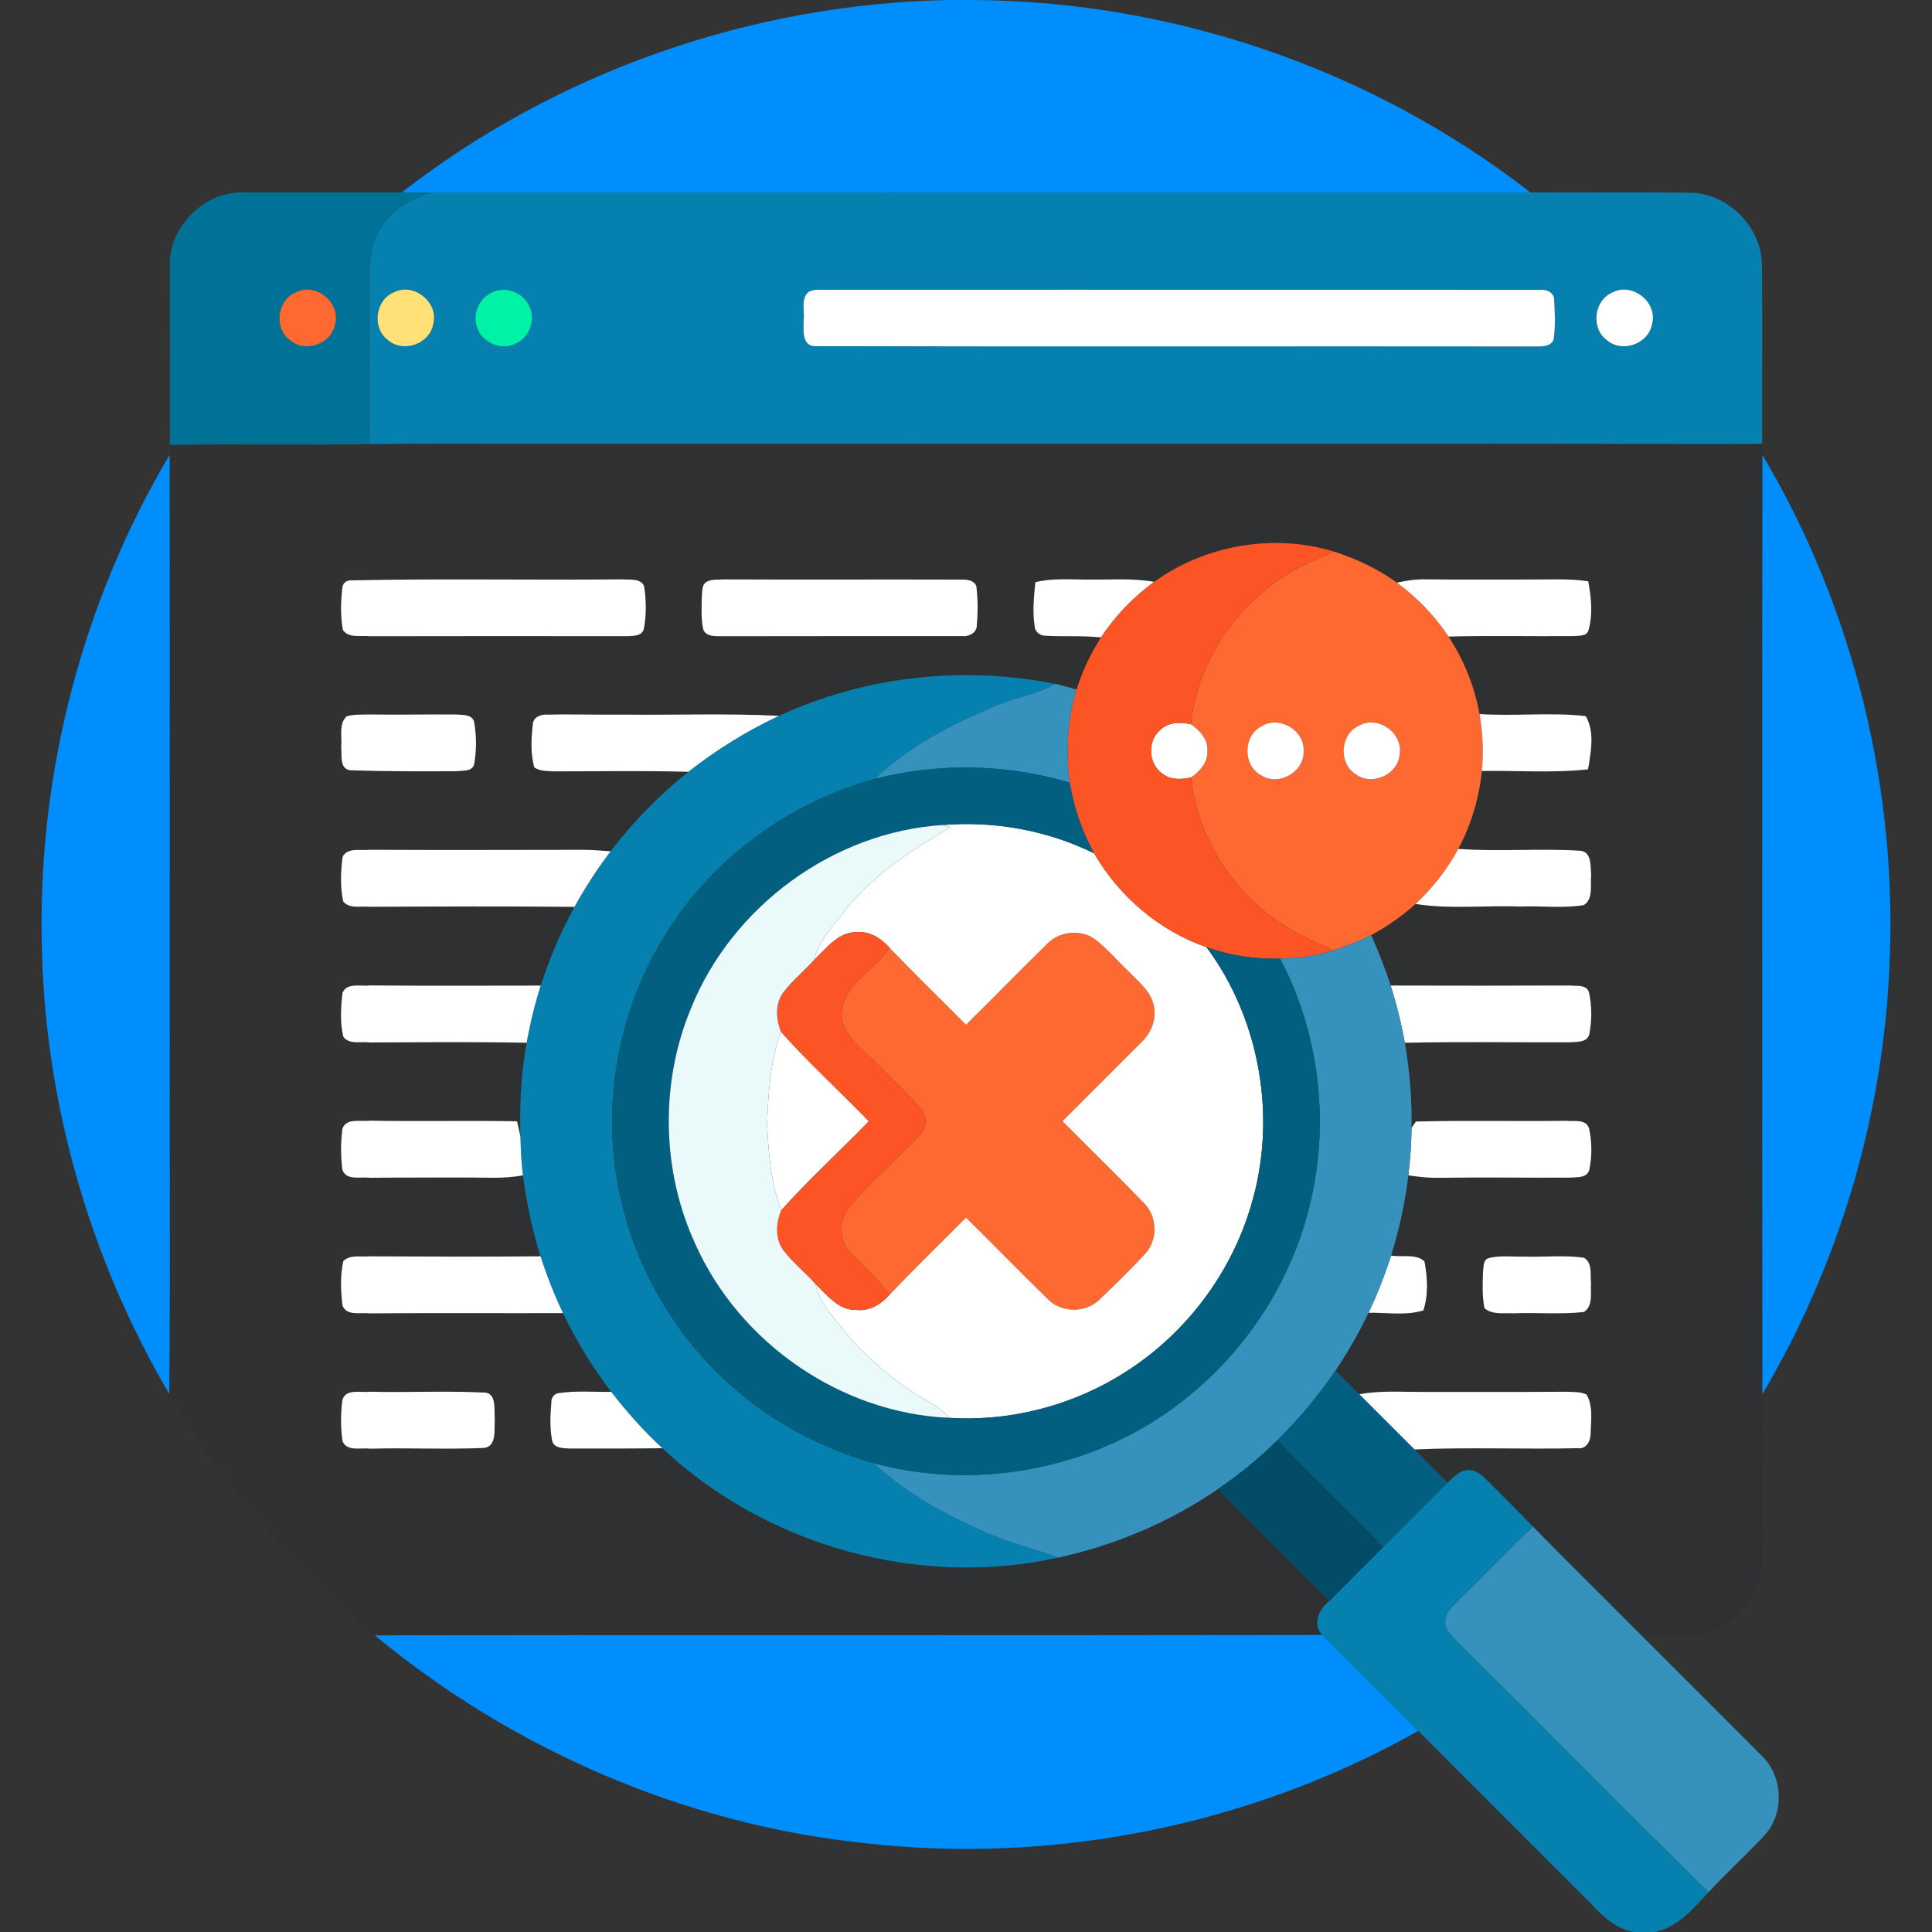 <svg width="160" height="160" viewBox="0 0 160 160" fill="none" xmlns="http://www.w3.org/2000/svg">
<rect x="0" y="0" width="160" height="160" fill="#333333" stroke="none"/>
<g clip-path="url(#clip0_143_11363)">
<path d="M78.603 0H80.522C97.119 0.072 113.634 5.734 126.737 15.934C96.388 15.944 66.034 15.931 35.684 15.941C34.881 15.944 34.078 15.938 33.272 15.938C46.144 5.912 62.303 0.303 78.603 0Z" fill="#008EFC"/>
<path d="M3.456 77.819C3.191 63.797 6.888 49.725 14.053 37.663C14.075 53.025 14.056 68.391 14.062 83.756C14.034 94.319 14.119 104.884 14.019 115.447C7.344 104.084 3.622 91.003 3.456 77.819Z" fill="#008EFC"/>
<path d="M145.953 37.669C153.541 50.45 157.222 65.485 156.459 80.325C155.888 92.663 152.241 104.835 145.95 115.46C145.931 89.528 145.925 63.6 145.953 37.669Z" fill="#008EFC"/>
<path d="M31.041 135.432C57.194 135.388 83.347 135.447 109.497 135.4C112.172 138.029 114.809 140.694 117.459 143.347C103.55 151.185 87.153 154.479 71.297 152.607C56.569 151.007 42.438 144.869 31.041 135.432Z" fill="#008EFC"/>
<path d="M14.059 21.866C14.056 18.753 16.872 15.935 19.988 15.935C24.416 15.938 28.844 15.941 33.272 15.938C34.078 15.938 34.881 15.944 35.684 15.941C34.159 16.431 32.65 17.235 31.741 18.6C30.853 19.803 30.613 21.335 30.619 22.797C30.628 27.456 30.628 32.119 30.625 36.778C25.106 36.872 19.584 36.756 14.066 36.841C14.059 31.85 14.066 26.856 14.059 21.866ZM24.494 24.213C22.931 24.853 22.653 27.213 24.038 28.191C25.281 29.247 27.431 28.488 27.741 26.885C28.275 25.085 26.163 23.344 24.494 24.213Z" fill="#017297"/>
<path d="M35.684 15.941C66.034 15.931 96.388 15.944 126.738 15.935C131.163 15.956 135.591 15.906 140.016 15.96C143.109 16.035 145.841 18.76 145.916 21.856C145.972 26.819 145.919 31.785 145.938 36.747C145.597 36.756 145.259 36.766 144.922 36.769C112.238 36.722 79.553 36.763 46.866 36.75C41.453 36.769 36.038 36.71 30.625 36.778C30.628 32.119 30.628 27.456 30.619 22.797C30.613 21.335 30.853 19.803 31.741 18.6C32.65 17.235 34.159 16.431 35.684 15.941ZM32.612 24.213C31.069 24.853 30.781 27.175 32.131 28.166C33.375 29.26 35.572 28.497 35.872 26.866C36.384 25.066 34.275 23.347 32.612 24.213ZM40.741 24.213C39.678 24.688 39.091 26.013 39.509 27.113C39.903 28.328 41.388 29.022 42.569 28.519C43.816 28.072 44.438 26.472 43.812 25.303C43.297 24.188 41.844 23.678 40.741 24.213ZM66.959 24.178C66.284 24.75 66.659 25.775 66.553 26.544C66.55 27.316 66.384 28.669 67.513 28.669C87.403 28.716 107.294 28.669 127.184 28.694C127.713 28.691 128.456 28.722 128.669 28.103C128.828 26.972 128.769 25.81 128.7 24.669C128.575 24.141 127.997 23.956 127.513 24.003C107.922 23.991 88.331 24.01 68.741 23.994C68.153 24.041 67.497 23.881 66.959 24.178ZM133.553 24.213C131.994 24.857 131.716 27.21 133.097 28.188C134.35 29.253 136.519 28.478 136.813 26.853C137.316 25.06 135.209 23.35 133.553 24.213Z" fill="#0681AF"/>
<path d="M64.513 59.282C71.616 55.994 79.75 55.106 87.412 56.641C85.816 57.556 83.95 57.772 82.284 58.525C78.744 60.013 75.25 61.838 72.444 64.503C65.431 66.444 59.153 70.969 55.269 77.144C51.253 83.378 49.791 91.188 51.231 98.46C52.438 104.713 55.772 110.525 60.541 114.747C63.916 117.775 68.016 119.932 72.366 121.178C74.969 123.585 78.112 125.347 81.341 126.775C83.375 127.71 85.559 128.225 87.656 128.991C76.103 131.55 63.466 128.035 54.85 119.935C53.306 118.507 51.9 116.932 50.616 115.266C49.066 113.238 47.731 111.05 46.625 108.75C45.9 107.222 45.278 105.65 44.766 104.041C44.072 101.857 43.6 99.606 43.312 97.335C43.159 96.263 43.134 95.181 43.094 94.103C43.034 91.513 43.131 88.906 43.616 86.356C43.9 84.753 44.284 83.172 44.778 81.622C45.503 79.366 46.441 77.181 47.575 75.103C48.456 73.497 49.459 71.96 50.569 70.5C52.431 68.053 54.606 65.847 57.003 63.919C59.316 62.091 61.844 60.532 64.513 59.282Z" fill="#0681AF"/>
<path d="M119.869 122.797C120.359 122.341 120.856 121.788 121.569 121.732C122.363 121.713 122.9 122.351 123.422 122.854C124.588 124.057 125.797 125.213 126.953 126.429C124.838 128.457 122.809 130.569 120.709 132.61C120.253 133.107 119.638 133.626 119.694 134.372C119.697 135.026 120.253 135.469 120.653 135.922C127.634 142.816 134.497 149.829 141.509 156.694C140.231 158.035 138.972 159.604 137.059 160.001H135.256C133.809 159.697 132.703 158.694 131.741 157.638C126.988 152.866 122.209 148.122 117.459 143.347C114.809 140.694 112.172 138.029 109.497 135.401C108.638 134.472 109.25 133.244 110.097 132.576C111.572 131.088 113.063 129.61 114.541 128.122C116.319 126.351 118.091 124.569 119.869 122.797Z" fill="#0681AF"/>
<path d="M24.494 24.212C26.163 23.344 28.275 25.084 27.741 26.884C27.431 28.487 25.281 29.247 24.038 28.191C22.653 27.212 22.931 24.853 24.494 24.212Z" fill="#FD6930"/>
<path d="M110.441 45.669C112.306 46.262 114.1 47.103 115.691 48.253C117.356 49.484 118.819 50.99 119.963 52.718C121.234 54.659 122.116 56.85 122.531 59.134C122.8 60.687 122.862 62.275 122.722 63.847C122.497 66.097 121.834 68.303 120.772 70.3C119.85 72 118.644 73.543 117.231 74.862C116.113 75.862 114.881 76.737 113.553 77.434C112.547 77.95 111.491 78.359 110.419 78.709C108.391 77.781 106.306 76.878 104.625 75.372C101.316 72.644 99.097 68.656 98.631 64.384C99.369 63.89 100.034 63.131 99.994 62.181C100.038 61.231 99.366 60.478 98.625 59.984C99.138 54.878 102.303 50.243 106.619 47.55C107.828 46.8 109.156 46.272 110.441 45.669ZM104.491 60.14C102.906 60.925 102.913 63.456 104.497 64.237C105.956 65.128 108.031 63.9 107.963 62.197C108.05 60.478 105.956 59.24 104.491 60.14ZM112.572 60.081C111.041 60.747 110.803 63.075 112.163 64.037C113.481 65.159 115.738 64.225 115.909 62.515C116.247 60.743 114.156 59.215 112.572 60.081Z" fill="#FD6930"/>
<path d="M86.675 78.21C87.684 77.128 89.475 76.903 90.681 77.785C91.734 78.591 92.581 79.628 93.547 80.532C94.369 81.375 95.412 82.194 95.578 83.441C95.778 84.541 95.263 85.622 94.478 86.366C92.319 88.535 90.144 90.685 87.991 92.857C90.234 95.122 92.522 97.341 94.737 99.632C95.862 100.747 95.903 102.716 94.812 103.866C93.606 105.153 92.347 106.394 91.075 107.613C89.928 108.753 87.912 108.747 86.781 107.594C84.494 105.369 82.275 103.078 80 100.841C77.894 102.963 75.747 105.047 73.681 107.21C72.725 105.9 71.463 104.869 70.391 103.666C69.494 102.738 69.484 101.228 70.184 100.188C71.959 97.919 74.247 96.1 76.175 93.969C76.806 93.35 76.787 92.257 76.147 91.657C74.769 90.222 73.341 88.835 71.934 87.428C70.838 86.394 69.422 85.178 69.744 83.488C70.2 81.285 72.513 80.275 73.659 78.482C75.734 80.647 77.888 82.738 80 84.869C82.234 82.66 84.434 80.413 86.675 78.21Z" fill="#FD6930"/>
<path d="M32.612 24.212C34.275 23.347 36.384 25.066 35.872 26.866C35.572 28.497 33.375 29.259 32.131 28.166C30.781 27.175 31.069 24.853 32.612 24.212Z" fill="#FFE177"/>
<path d="M40.741 24.213C41.844 23.678 43.297 24.188 43.812 25.303C44.438 26.472 43.816 28.072 42.569 28.519C41.388 29.022 39.903 28.328 39.509 27.113C39.091 26.013 39.678 24.688 40.741 24.213Z" fill="#00F2A6"/>
<path d="M66.959 24.178C67.497 23.881 68.153 24.04 68.741 23.994C88.331 24.009 107.922 23.99 127.513 24.003C127.997 23.956 128.575 24.14 128.7 24.669C128.769 25.809 128.828 26.972 128.669 28.103C128.456 28.722 127.713 28.69 127.184 28.694C107.294 28.669 87.403 28.715 67.513 28.669C66.384 28.669 66.55 27.315 66.553 26.544C66.659 25.775 66.284 24.75 66.959 24.178Z" fill="white"/>
<path d="M133.553 24.212C135.209 23.35 137.316 25.059 136.813 26.853C136.519 28.478 134.35 29.253 133.097 28.187C131.716 27.209 131.994 24.856 133.553 24.212Z" fill="white"/>
<path d="M28.341 48.759C28.363 48.347 28.578 48.115 28.984 48.062C36.509 47.903 44.041 48.053 51.569 47.978C52.163 48.037 53 47.869 53.334 48.512C53.528 49.694 53.544 50.928 53.316 52.106C53.138 52.722 52.381 52.653 51.881 52.687C44.803 52.681 37.722 52.672 30.644 52.691C29.906 52.594 28.891 52.891 28.397 52.172C28.194 51.05 28.216 49.891 28.341 48.759Z" fill="white"/>
<path d="M58.513 48.188C58.956 47.931 59.497 48.022 59.984 47.984C66.553 48.013 73.119 47.978 79.684 48C80.162 47.978 80.872 48.122 80.878 48.728C80.991 49.772 80.987 50.828 80.891 51.869C80.844 52.428 80.219 52.737 79.709 52.681C73.037 52.684 66.366 52.675 59.697 52.691C59.175 52.681 58.45 52.716 58.234 52.112C58.05 51.206 58.1 50.269 58.125 49.35C58.172 48.944 58.103 48.431 58.513 48.188Z" fill="white"/>
<path d="M85.741 48.218C87.131 47.862 88.572 47.996 89.991 47.996C91.856 48.022 93.734 47.859 95.584 48.184C93.862 49.447 92.359 51.006 91.181 52.787C89.647 52.625 88.103 52.74 86.569 52.647C86.125 52.662 85.703 52.312 85.684 51.859C85.497 50.653 85.622 49.428 85.741 48.218Z" fill="white"/>
<path d="M115.691 48.253C116.487 48.072 117.306 47.956 118.128 47.978C120.934 48.012 123.741 47.987 126.547 47.993C128.209 48.006 129.884 47.887 131.534 48.143C131.772 49.462 131.928 50.85 131.566 52.159C131.422 52.721 130.791 52.631 130.344 52.678C126.884 52.709 123.422 52.625 119.962 52.718C118.819 50.99 117.356 49.484 115.691 48.253Z" fill="white"/>
<path d="M28.706 59.322C29.331 59.141 29.994 59.187 30.637 59.169C33.028 59.206 35.422 59.15 37.816 59.172C38.319 59.212 39.1 59.153 39.263 59.781C39.475 60.947 39.475 62.172 39.256 63.337C39.05 63.937 38.312 63.791 37.819 63.869C34.875 63.884 31.931 63.891 28.988 63.791C28.084 63.647 28.337 62.531 28.256 61.878C28.344 61.041 28.025 59.959 28.706 59.322Z" fill="white"/>
<path d="M44.125 59.993C44.147 59.4 44.769 59.147 45.284 59.184C47.378 59.134 49.475 59.206 51.572 59.181C55.884 59.231 60.203 59.062 64.513 59.281C61.844 60.531 59.316 62.09 57.003 63.919C53.319 63.812 49.631 63.884 45.944 63.881C45.369 63.85 44.741 63.89 44.244 63.553C43.928 62.397 43.991 61.172 44.125 59.993Z" fill="white"/>
<path d="M122.531 59.134C125.456 59.328 128.412 58.972 131.325 59.303C132.091 60.622 131.75 62.284 131.516 63.715C128.597 64.028 125.653 63.809 122.722 63.847C122.862 62.275 122.8 60.687 122.531 59.134Z" fill="white"/>
<path d="M96.069 60.466C96.741 59.791 97.753 59.778 98.625 59.984C99.366 60.478 100.038 61.231 99.994 62.181C100.034 63.131 99.369 63.891 98.631 64.384C97.831 64.562 96.916 64.612 96.247 64.056C95.097 63.241 95.006 61.391 96.069 60.466Z" fill="white"/>
<path d="M104.491 60.14C105.956 59.24 108.05 60.478 107.963 62.197C108.031 63.9 105.956 65.128 104.497 64.237C102.913 63.456 102.906 60.925 104.491 60.14Z" fill="white"/>
<path d="M112.572 60.081C114.156 59.215 116.247 60.743 115.909 62.515C115.738 64.225 113.481 65.159 112.163 64.037C110.803 63.075 111.041 60.746 112.572 60.081Z" fill="white"/>
<path d="M78.091 68.322C82.372 67.978 86.759 68.765 90.616 70.675C92.681 74.246 96.009 77.084 99.919 78.443C104.391 84.478 105.772 92.637 103.609 99.825C101.963 105.45 98.213 110.422 93.275 113.578C88.959 116.368 83.737 117.747 78.609 117.418C77.647 116.306 76.237 115.797 75.072 114.953C73.094 113.522 71.222 111.915 69.719 109.981C68.838 108.872 67.838 107.778 67.537 106.343C68.506 107.256 69.456 108.54 70.938 108.484C72.025 108.6 72.991 107.993 73.681 107.209C75.747 105.047 77.894 102.962 80 100.84C82.275 103.078 84.494 105.368 86.781 107.593C87.912 108.747 89.928 108.753 91.075 107.612C92.347 106.393 93.606 105.153 94.812 103.865C95.903 102.715 95.862 100.747 94.737 99.631C92.522 97.34 90.234 95.121 87.991 92.856C90.144 90.684 92.319 88.534 94.478 86.365C95.263 85.621 95.778 84.54 95.578 83.44C95.412 82.193 94.369 81.375 93.547 80.531C92.581 79.628 91.734 78.59 90.681 77.784C89.475 76.903 87.684 77.128 86.675 78.209C84.434 80.412 82.234 82.659 80 84.868C77.888 82.737 75.734 80.647 73.659 78.481C72.969 77.697 71.991 77.087 70.906 77.193C69.384 77.206 68.431 78.559 67.419 79.496C67.741 78.062 68.744 76.972 69.622 75.853C71.978 72.668 75.353 70.472 78.728 68.506C78.569 68.459 78.25 68.365 78.091 68.322Z" fill="white"/>
<path d="M28.375 70.944C28.812 70.141 29.894 70.475 30.634 70.375C36.572 70.406 42.509 70.384 48.444 70.378C49.153 70.391 49.859 70.444 50.569 70.5C49.459 71.959 48.456 73.497 47.575 75.103C41.925 75.047 36.275 75.072 30.625 75.097C29.897 75.013 28.928 75.303 28.413 74.641C28.172 73.428 28.212 72.162 28.375 70.944Z" fill="white"/>
<path d="M117.231 74.862C118.644 73.544 119.85 72 120.772 70.3C124.125 70.547 127.491 70.24 130.841 70.453C131.838 70.503 131.719 71.778 131.772 72.49C131.691 73.294 131.966 74.472 131.159 74.959C129.434 75.237 127.675 75.009 125.938 75.075C123.038 74.965 120.106 75.315 117.231 74.862Z" fill="white"/>
<path d="M28.366 82.213C28.75 81.341 29.887 81.709 30.631 81.609C35.347 81.647 40.062 81.628 44.778 81.622C44.284 83.172 43.9 84.753 43.616 86.356C39.284 86.272 34.956 86.316 30.625 86.331C29.909 86.231 28.928 86.537 28.434 85.866C28.147 84.678 28.228 83.416 28.366 82.213Z" fill="white"/>
<path d="M115.166 81.618C120.119 81.634 125.075 81.631 130.028 81.615C130.569 81.678 131.431 81.509 131.603 82.218C131.841 83.337 131.838 84.525 131.622 85.647C131.434 86.356 130.575 86.272 130.009 86.318C125.453 86.34 120.894 86.253 116.341 86.359C116.05 84.756 115.659 83.171 115.166 81.618Z" fill="white"/>
<path d="M63.528 93.118C63.622 90.531 63.784 87.897 64.675 85.443C66.972 88.034 69.55 90.365 71.953 92.859C69.553 95.334 67 97.665 64.697 100.231C63.837 97.965 63.647 95.515 63.528 93.118Z" fill="white"/>
<path d="M28.363 93.453C28.712 92.552 29.891 92.912 30.637 92.806C34.697 92.881 38.759 92.784 42.819 92.859C42.913 93.271 43.016 93.684 43.094 94.103C43.134 95.181 43.159 96.262 43.312 97.334C41.706 97.649 40.066 97.499 38.441 97.518C35.837 97.531 33.234 97.506 30.631 97.54C29.884 97.431 28.675 97.809 28.356 96.874C28.209 95.743 28.209 94.584 28.363 93.453Z" fill="white"/>
<path d="M117.263 92.881C121.403 92.768 125.55 92.875 129.691 92.818C130.334 92.89 131.35 92.637 131.6 93.453C131.847 94.575 131.853 95.775 131.616 96.897C131.409 97.597 130.559 97.468 130 97.528C126.456 97.546 122.913 97.487 119.372 97.54C118.453 97.562 117.538 97.481 116.634 97.337C116.797 96.031 116.884 94.718 116.897 93.403C116.988 93.272 117.172 93.012 117.263 92.881Z" fill="white"/>
<path d="M28.434 104.431C29.016 103.868 29.913 104.118 30.641 104.043C35.347 104.062 40.056 104.087 44.766 104.04C45.278 105.649 45.9 107.221 46.625 108.749C41.297 108.762 35.966 108.728 30.637 108.768C29.891 108.665 28.691 109.028 28.363 108.106C28.219 106.893 28.163 105.631 28.434 104.431Z" fill="white"/>
<path d="M113.334 108.718C114.066 107.184 114.684 105.596 115.203 103.978C116.088 104.143 117.275 103.793 117.969 104.468C118.222 105.787 118.303 107.24 117.878 108.524C116.413 108.974 114.841 108.693 113.334 108.718Z" fill="white"/>
<path d="M123.216 104.216C124.188 103.925 125.234 104.103 126.241 104.062C127.881 104.122 129.544 103.925 131.175 104.159C131.897 104.587 131.691 105.566 131.763 106.266C131.7 107.062 131.966 108.137 131.172 108.656C129.228 108.869 127.263 108.684 125.313 108.766C124.519 108.719 123.591 108.906 122.938 108.341C122.738 107.341 122.778 106.309 122.819 105.297C122.878 104.941 122.809 104.384 123.216 104.216Z" fill="white"/>
<path d="M28.353 115.956C28.622 114.962 29.878 115.359 30.631 115.256C33.756 115.334 36.884 115.171 40.003 115.321C41.175 115.278 40.897 116.737 40.975 117.503C40.906 118.328 41.2 119.871 39.984 119.918C36.875 120.043 33.756 119.893 30.641 119.974C29.9 119.868 28.719 120.243 28.366 119.346C28.206 118.228 28.209 117.078 28.353 115.956Z" fill="white"/>
<path d="M45.656 116.219C45.628 115.815 45.847 115.412 46.278 115.369C47.712 115.153 49.169 115.294 50.616 115.265C51.9 116.931 53.306 118.506 54.85 119.934C52.291 119.969 49.731 119.969 47.172 119.962C46.647 119.931 45.866 119.953 45.722 119.297C45.528 118.284 45.569 117.24 45.656 116.219Z" fill="white"/>
<path d="M112.566 115.471C114.291 115.134 116.053 115.287 117.797 115.271C121.759 115.265 125.722 115.284 129.684 115.259C130.253 115.29 130.866 115.231 131.394 115.49C131.953 116.45 131.75 117.643 131.731 118.706C131.741 119.325 131.375 120.037 130.656 119.934C126.15 120.037 121.638 119.84 117.134 120.037C115.606 118.518 114.088 116.993 112.566 115.471Z" fill="white"/>
<path opacity="0.06" d="M14.066 36.841C19.584 36.756 25.106 36.872 30.625 36.778C30.6 40.444 30.678 44.11 30.594 47.772C30.053 47.86 29.516 47.944 28.984 48.063C28.578 48.116 28.363 48.347 28.341 48.76C28.216 49.891 28.194 51.05 28.397 52.172C28.891 52.891 29.906 52.594 30.644 52.691C30.619 54.85 30.613 57.01 30.637 59.169C29.994 59.188 29.331 59.141 28.706 59.322C28.025 59.96 28.344 61.041 28.256 61.878C28.337 62.531 28.084 63.647 28.988 63.791C29.522 63.906 30.059 63.991 30.6 64.081C30.666 66.178 30.606 68.275 30.634 70.375C29.894 70.475 28.812 70.141 28.375 70.944C28.212 72.163 28.172 73.428 28.413 74.641C28.928 75.303 29.897 75.013 30.625 75.097C30.628 77.269 30.616 79.438 30.631 81.61C29.887 81.71 28.75 81.341 28.366 82.213C28.228 83.416 28.147 84.678 28.434 85.866C28.928 86.538 29.909 86.231 30.625 86.331C30.625 88.488 30.619 90.647 30.637 92.806C29.891 92.913 28.712 92.553 28.363 93.453C28.209 94.585 28.209 95.744 28.356 96.875C28.675 97.81 29.884 97.431 30.631 97.541C30.625 99.706 30.616 101.875 30.641 104.044C29.913 104.119 29.016 103.869 28.434 104.431C28.163 105.631 28.219 106.894 28.363 108.106C28.691 109.028 29.891 108.666 30.637 108.769C30.619 110.931 30.622 113.094 30.631 115.256C29.878 115.36 28.622 114.963 28.353 115.956C28.209 117.078 28.206 118.228 28.366 119.347C28.719 120.244 29.9 119.869 30.641 119.975C30.569 125.003 30.712 130.031 30.569 135.056C24 129.522 18.341 122.872 14.019 115.447C14.119 104.885 14.034 94.319 14.062 83.756C14.056 68.391 14.075 53.025 14.053 37.663C14.056 37.456 14.062 37.047 14.066 36.841Z" fill="#111C23"/>
<path opacity="0.1" d="M30.625 36.778C36.038 36.71 41.453 36.769 46.866 36.75C79.553 36.763 112.237 36.722 144.922 36.769C145.175 36.782 145.675 36.806 145.925 36.819C145.931 37.032 145.944 37.456 145.953 37.669C145.925 63.6 145.931 89.528 145.95 115.46C145.909 120.097 145.966 124.735 145.922 129.369C145.9 132.297 143.525 134.972 140.622 135.344C139.05 135.5 137.466 135.394 135.891 135.397C132.919 132.4 129.906 129.441 126.953 126.428C125.797 125.213 124.587 124.056 123.422 122.853C122.9 122.35 122.362 121.713 121.569 121.731C120.856 121.788 120.359 122.341 119.869 122.797C118.966 121.866 118.047 120.953 117.134 120.038C121.637 119.841 126.15 120.038 130.656 119.935C131.375 120.038 131.741 119.325 131.731 118.706C131.75 117.644 131.953 116.45 131.394 115.491C130.866 115.231 130.253 115.291 129.684 115.26C125.722 115.285 121.759 115.266 117.797 115.272C116.053 115.288 114.291 115.135 112.566 115.472C111.909 114.816 111.256 114.16 110.6 113.506C111.622 111.975 112.541 110.378 113.334 108.719C114.841 108.694 116.412 108.975 117.878 108.525C118.303 107.241 118.222 105.788 117.969 104.469C117.275 103.794 116.087 104.144 115.203 103.978C115.881 101.816 116.366 99.591 116.634 97.338C117.537 97.481 118.453 97.563 119.372 97.541C122.912 97.488 126.456 97.547 130 97.528C130.559 97.469 131.409 97.597 131.616 96.897C131.853 95.775 131.847 94.575 131.6 93.453C131.35 92.638 130.334 92.891 129.691 92.819C125.55 92.875 121.403 92.769 117.262 92.882C117.172 93.013 116.987 93.272 116.897 93.403C116.937 91.044 116.747 88.685 116.341 86.36C120.894 86.253 125.453 86.341 130.009 86.319C130.575 86.272 131.434 86.356 131.622 85.647C131.837 84.525 131.841 83.338 131.603 82.219C131.431 81.51 130.569 81.678 130.028 81.616C125.075 81.632 120.119 81.635 115.166 81.619C114.716 80.194 114.153 78.806 113.553 77.435C114.881 76.738 116.112 75.863 117.231 74.863C120.106 75.316 123.037 74.966 125.937 75.075C127.675 75.01 129.434 75.238 131.159 74.96C131.966 74.472 131.691 73.294 131.772 72.491C131.719 71.778 131.837 70.503 130.841 70.453C127.491 70.241 124.125 70.547 120.772 70.3C121.834 68.303 122.497 66.097 122.722 63.847C125.653 63.81 128.597 64.028 131.516 63.716C131.75 62.285 132.091 60.622 131.325 59.303C128.412 58.972 125.456 59.328 122.531 59.135C122.116 56.85 121.234 54.66 119.962 52.719C123.422 52.625 126.884 52.71 130.344 52.678C130.791 52.632 131.422 52.722 131.566 52.16C131.928 50.85 131.772 49.463 131.534 48.144C129.884 47.888 128.209 48.007 126.547 47.994C123.741 47.988 120.934 48.013 118.128 47.978C117.306 47.956 116.487 48.072 115.691 48.253C114.1 47.103 112.306 46.263 110.441 45.669C105.456 44.153 99.803 45.138 95.584 48.185C93.734 47.86 91.856 48.022 89.991 47.997C88.572 47.997 87.131 47.863 85.741 48.219C85.622 49.428 85.497 50.653 85.684 51.86C85.703 52.313 86.125 52.663 86.569 52.647C88.103 52.741 89.647 52.625 91.181 52.788C90.319 54.128 89.638 55.585 89.156 57.106C88.575 56.944 88 56.772 87.412 56.641C79.75 55.106 71.616 55.994 64.513 59.282C60.203 59.063 55.884 59.231 51.572 59.181C49.475 59.206 47.378 59.135 45.284 59.185C44.769 59.147 44.147 59.4 44.125 59.994C43.991 61.172 43.928 62.397 44.244 63.553C44.741 63.891 45.369 63.85 45.944 63.882C49.631 63.885 53.319 63.813 57.003 63.919C54.606 65.847 52.431 68.053 50.569 70.5C49.859 70.444 49.153 70.391 48.444 70.378C42.509 70.385 36.572 70.406 30.634 70.375C30.606 68.275 30.666 66.178 30.6 64.082C30.059 63.991 29.522 63.907 28.988 63.791C31.931 63.891 34.875 63.885 37.819 63.869C38.312 63.791 39.05 63.938 39.256 63.338C39.475 62.172 39.475 60.947 39.263 59.782C39.1 59.153 38.319 59.213 37.816 59.172C35.422 59.15 33.028 59.206 30.637 59.169C30.613 57.01 30.619 54.85 30.644 52.691C37.722 52.672 44.803 52.681 51.881 52.688C52.381 52.653 53.138 52.722 53.316 52.106C53.544 50.928 53.528 49.694 53.334 48.513C53 47.869 52.163 48.038 51.569 47.978C44.041 48.053 36.509 47.903 28.984 48.063C29.516 47.944 30.053 47.86 30.594 47.772C30.678 44.11 30.6 40.444 30.625 36.778ZM58.513 48.188C58.103 48.431 58.172 48.944 58.125 49.35C58.1 50.269 58.05 51.206 58.234 52.113C58.45 52.716 59.175 52.681 59.697 52.691C66.366 52.675 73.037 52.685 79.709 52.681C80.219 52.738 80.844 52.428 80.891 51.869C80.987 50.828 80.991 49.772 80.878 48.728C80.872 48.122 80.162 47.978 79.684 48C73.119 47.978 66.553 48.013 59.984 47.985C59.497 48.022 58.956 47.931 58.513 48.188ZM123.216 104.216C122.809 104.385 122.878 104.941 122.819 105.297C122.778 106.31 122.737 107.341 122.937 108.341C123.591 108.906 124.519 108.719 125.312 108.766C127.262 108.685 129.228 108.869 131.172 108.656C131.966 108.138 131.7 107.063 131.762 106.266C131.691 105.566 131.897 104.588 131.175 104.16C129.544 103.925 127.881 104.122 126.241 104.063C125.234 104.103 124.187 103.925 123.216 104.216Z" fill="#111C23"/>
<path opacity="0.1" d="M30.625 75.097C36.275 75.072 41.925 75.047 47.575 75.103C46.441 77.181 45.503 79.366 44.778 81.622C40.062 81.628 35.347 81.647 30.631 81.61C30.616 79.438 30.628 77.269 30.625 75.097Z" fill="#111C23"/>
<path opacity="0.1" d="M30.625 86.332C34.956 86.316 39.284 86.273 43.616 86.357C43.131 88.907 43.034 91.513 43.094 94.104C43.016 93.685 42.913 93.273 42.819 92.86C38.759 92.785 34.697 92.882 30.637 92.807C30.619 90.648 30.625 88.488 30.625 86.332Z" fill="#111C23"/>
<path opacity="0.1" d="M43.312 97.335C43.6 99.607 44.072 101.857 44.766 104.041C40.056 104.088 35.347 104.063 30.641 104.044C30.616 101.876 30.625 99.707 30.631 97.541C33.234 97.507 35.837 97.532 38.441 97.519C40.066 97.501 41.706 97.651 43.312 97.335Z" fill="#111C23"/>
<path opacity="0.1" d="M30.637 108.769C35.966 108.728 41.297 108.762 46.625 108.75C47.731 111.05 49.066 113.237 50.616 115.265C49.169 115.294 47.712 115.153 46.278 115.369C45.847 115.412 45.628 115.815 45.656 116.219C45.569 117.24 45.528 118.284 45.722 119.297C45.866 119.953 46.647 119.931 47.172 119.962C49.731 119.969 52.291 119.969 54.85 119.934C63.466 128.034 76.103 131.55 87.656 128.99C92.359 127.962 96.872 126.056 100.847 123.328C103.928 126.412 107.009 129.497 110.097 132.575C109.25 133.244 108.637 134.472 109.497 135.4C83.347 135.447 57.194 135.387 31.041 135.431C30.922 135.337 30.688 135.15 30.569 135.056C30.712 130.031 30.569 125.003 30.641 119.975C33.756 119.894 36.875 120.044 39.984 119.919C41.2 119.872 40.906 118.328 40.975 117.503C40.897 116.737 41.175 115.278 40.003 115.322C36.884 115.172 33.756 115.334 30.631 115.256C30.622 113.094 30.619 110.931 30.637 108.769Z" fill="#111C23"/>
<path d="M95.584 48.184C99.803 45.137 105.456 44.153 110.441 45.669C109.156 46.272 107.828 46.8 106.619 47.55C102.303 50.244 99.138 54.878 98.625 59.984C97.753 59.778 96.741 59.791 96.069 60.465C95.006 61.391 95.097 63.24 96.247 64.056C96.916 64.612 97.831 64.562 98.631 64.384C99.097 68.656 101.316 72.644 104.625 75.372C106.306 76.878 108.391 77.781 110.419 78.709C108.994 79.162 107.5 79.391 106.006 79.384C103.937 79.459 101.869 79.125 99.919 78.444C96.009 77.084 92.681 74.247 90.616 70.675C89.609 68.856 88.922 66.865 88.591 64.816C88.259 62.244 88.378 59.59 89.156 57.106C89.638 55.584 90.319 54.128 91.181 52.787C92.359 51.006 93.862 49.447 95.584 48.184Z" fill="#FD5426"/>
<path d="M67.419 79.497C68.431 78.559 69.384 77.206 70.906 77.194C71.991 77.088 72.969 77.697 73.659 78.481C72.513 80.275 70.2 81.284 69.744 83.487C69.422 85.178 70.838 86.394 71.934 87.428C73.341 88.834 74.769 90.222 76.147 91.656C76.787 92.256 76.806 93.35 76.175 93.969C74.247 96.1 71.959 97.919 70.184 100.187C69.484 101.228 69.494 102.737 70.391 103.666C71.463 104.869 72.725 105.9 73.681 107.209C72.991 107.994 72.025 108.6 70.938 108.484C69.456 108.541 68.506 107.256 67.537 106.344C66.681 105.375 65.647 104.572 64.872 103.534C64.162 102.584 64.263 101.275 64.697 100.231C67 97.666 69.553 95.334 71.953 92.859C69.55 90.366 66.972 88.034 64.675 85.444C64.253 84.378 64.166 83.037 64.931 82.103C65.672 81.153 66.616 80.391 67.419 79.497Z" fill="#FD5426"/>
<path d="M87.412 56.641C88 56.772 88.575 56.944 89.156 57.106C88.378 59.591 88.259 62.244 88.591 64.816C83.359 63.259 77.731 63.15 72.444 64.503C75.25 61.837 78.744 60.013 82.284 58.525C83.95 57.772 85.816 57.556 87.412 56.641Z" fill="#3692BC"/>
<path d="M110.419 78.71C111.491 78.36 112.547 77.95 113.553 77.435C114.153 78.806 114.716 80.194 115.166 81.619C115.659 83.172 116.05 84.756 116.341 86.36C116.747 88.685 116.937 91.044 116.897 93.403C116.884 94.719 116.797 96.031 116.634 97.338C116.366 99.591 115.881 101.816 115.203 103.978C114.684 105.597 114.066 107.185 113.334 108.719C112.541 110.378 111.622 111.975 110.6 113.506C109.187 115.581 107.566 117.516 105.781 119.285C104.262 120.775 102.609 122.131 100.847 123.328C96.872 126.056 92.359 127.963 87.656 128.991C85.559 128.225 83.375 127.71 81.341 126.775C78.112 125.347 74.969 123.585 72.366 121.178C81.362 123.597 91.447 121.491 98.597 115.485C103.662 111.331 107.281 105.444 108.644 99.035C110.072 92.444 109.156 85.353 106.006 79.385C107.5 79.391 108.994 79.163 110.419 78.71Z" fill="#3692BC"/>
<path d="M120.709 132.609C122.809 130.568 124.837 128.456 126.953 126.428C129.906 129.44 132.919 132.4 135.891 135.396C139.222 138.721 142.55 142.046 145.872 145.378C147.687 147.078 147.8 150.212 146.1 152.031C144.609 153.621 142.991 155.093 141.509 156.693C134.497 149.828 127.634 142.815 120.653 135.921C120.253 135.468 119.697 135.025 119.694 134.371C119.637 133.625 120.253 133.106 120.709 132.609Z" fill="#3692BC"/>
<path d="M72.444 64.503C77.731 63.15 83.359 63.259 88.591 64.816C88.922 66.865 89.609 68.856 90.616 70.675C86.759 68.766 82.372 67.978 78.091 68.322C69.003 68.897 60.625 75.069 57.231 83.49C54.65 89.684 54.778 96.941 57.587 103.034C61.237 111.209 69.641 117.04 78.609 117.419C83.737 117.747 88.959 116.369 93.275 113.578C98.213 110.422 101.963 105.45 103.609 99.825C105.772 92.637 104.391 84.478 99.919 78.444C101.869 79.125 103.938 79.459 106.006 79.384C109.156 85.353 110.072 92.444 108.644 99.034C107.281 105.444 103.663 111.331 98.597 115.484C91.447 121.49 81.362 123.597 72.366 121.178C68.016 119.931 63.916 117.775 60.541 114.747C55.772 110.525 52.438 104.712 51.231 98.459C49.791 91.187 51.253 83.378 55.269 77.144C59.153 70.969 65.431 66.444 72.444 64.503Z" fill="#025F80"/>
<path d="M105.781 119.284C107.566 117.515 109.188 115.581 110.6 113.506C111.256 114.159 111.909 114.815 112.566 115.471C114.087 116.993 115.606 118.518 117.134 120.037C118.047 120.953 118.966 121.865 119.869 122.796C118.091 124.568 116.319 126.35 114.541 128.121C111.678 125.118 108.641 122.29 105.781 119.284Z" fill="#025F80"/>
<path d="M57.231 83.491C60.625 75.069 69.003 68.897 78.091 68.322C78.25 68.366 78.569 68.46 78.728 68.507C75.353 70.472 71.978 72.669 69.622 75.853C68.744 76.972 67.741 78.063 67.419 79.497C66.616 80.391 65.672 81.153 64.931 82.103C64.166 83.038 64.253 84.379 64.675 85.444C63.784 87.897 63.622 90.532 63.528 93.119C63.647 95.516 63.837 97.966 64.697 100.232C64.263 101.275 64.162 102.585 64.872 103.535C65.647 104.572 66.681 105.375 67.537 106.344C67.838 107.779 68.838 108.872 69.719 109.982C71.222 111.916 73.094 113.522 75.072 114.954C76.237 115.797 77.647 116.307 78.609 117.419C69.641 117.041 61.237 111.21 57.587 103.035C54.778 96.941 54.65 89.685 57.231 83.491Z" fill="#EAF9FA"/>
<path d="M100.847 123.328C102.609 122.131 104.262 120.775 105.781 119.284C108.641 122.29 111.678 125.119 114.541 128.122C113.062 129.609 111.572 131.087 110.097 132.575C107.009 129.497 103.928 126.412 100.847 123.328Z" fill="#024C67"/>
</g>
<defs>
<clipPath id="clip0_143_11363">
<rect width="160" height="160" fill="white"/>
</clipPath>
</defs>
</svg>

